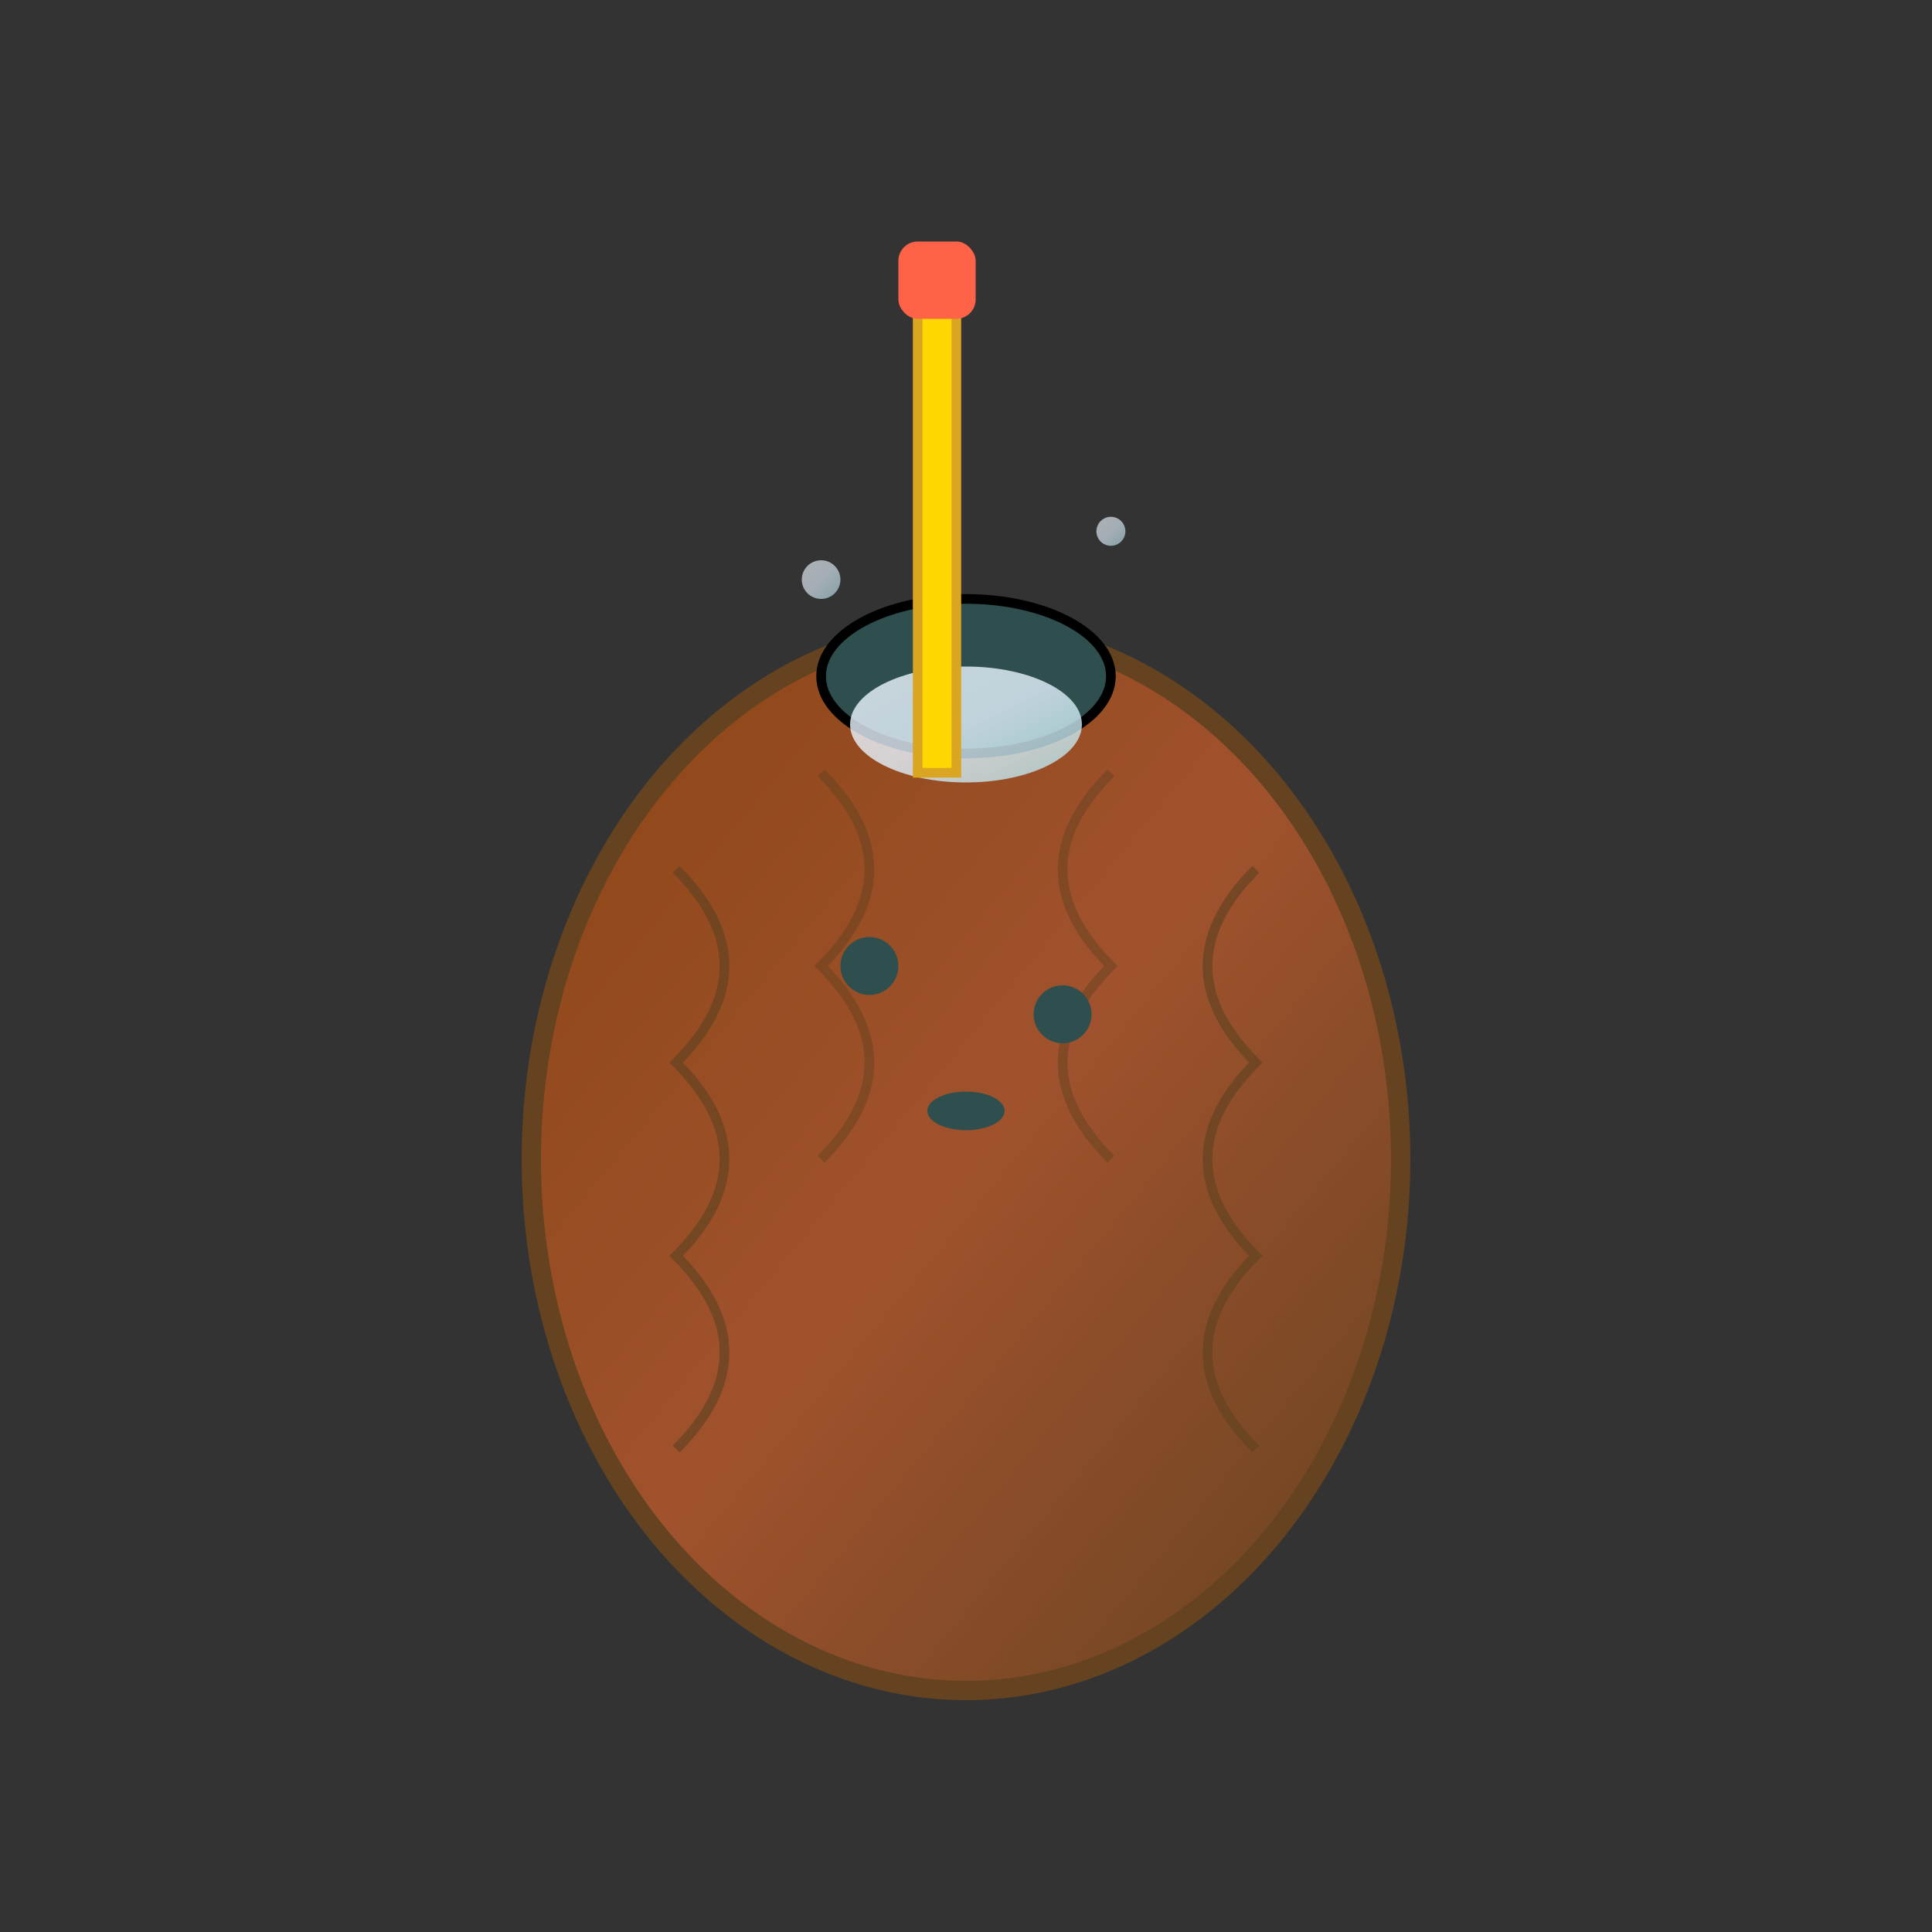 <svg width="200" height="200" viewBox="0 0 200 200" xmlns="http://www.w3.org/2000/svg">
  <rect x="0" y="0" width="200" height="200" fill="#333333" stroke="none"/>
  <defs>
    <linearGradient id="coconutGradient" x1="0%" y1="0%" x2="100%" y2="100%">
      <stop offset="0%" style="stop-color:#8B4513;stop-opacity:1" />
      <stop offset="50%" style="stop-color:#A0522D;stop-opacity:1" />
      <stop offset="100%" style="stop-color:#654321;stop-opacity:1" />
    </linearGradient>
    <linearGradient id="waterGradient" x1="0%" y1="0%" x2="100%" y2="100%">
      <stop offset="0%" style="stop-color:#F0F8FF;stop-opacity:0.8" />
      <stop offset="50%" style="stop-color:#E6F3FF;stop-opacity:0.8" />
      <stop offset="100%" style="stop-color:#B0E0E6;stop-opacity:0.8" />
    </linearGradient>
  </defs>
  <!-- ココナッツ本体 -->
  <ellipse cx="100" cy="120" rx="45" ry="55" fill="url(#coconutGradient)" stroke="#654321" stroke-width="2"/>
  <!-- ココナッツの繊維模様 -->
  <path d="M 70 90 Q 80 100 70 110 Q 80 120 70 130 Q 80 140 70 150" stroke="#654321" stroke-width="1" fill="none" opacity="0.7"/>
  <path d="M 130 90 Q 120 100 130 110 Q 120 120 130 130 Q 120 140 130 150" stroke="#654321" stroke-width="1" fill="none" opacity="0.7"/>
  <path d="M 85 80 Q 95 90 85 100 Q 95 110 85 120" stroke="#654321" stroke-width="1" fill="none" opacity="0.5"/>
  <path d="M 115 80 Q 105 90 115 100 Q 105 110 115 120" stroke="#654321" stroke-width="1" fill="none" opacity="0.5"/>
  <!-- 開口部 -->
  <ellipse cx="100" cy="70" rx="15" ry="8" fill="#2F4F4F" stroke="#000" stroke-width="1"/>
  <!-- ココナッツウォーター -->
  <ellipse cx="100" cy="75" rx="12" ry="6" fill="url(#waterGradient)"/>
  <!-- ストロー -->
  <rect x="95" y="30" width="4" height="50" fill="#FFD700" stroke="#DAA520" stroke-width="1"/>
  <rect x="93" y="25" width="8" height="8" rx="2" ry="2" fill="#FF6347"/>
  <!-- ココナッツの目 -->
  <circle cx="90" cy="100" r="3" fill="#2F4F4F"/>
  <circle cx="110" cy="105" r="3" fill="#2F4F4F"/>
  <ellipse cx="100" cy="115" rx="4" ry="2" fill="#2F4F4F"/>
  <!-- 水滴 -->
  <circle cx="85" cy="60" r="2" fill="url(#waterGradient)" opacity="0.8"/>
  <circle cx="115" cy="55" r="1.5" fill="url(#waterGradient)" opacity="0.8"/>
</svg>